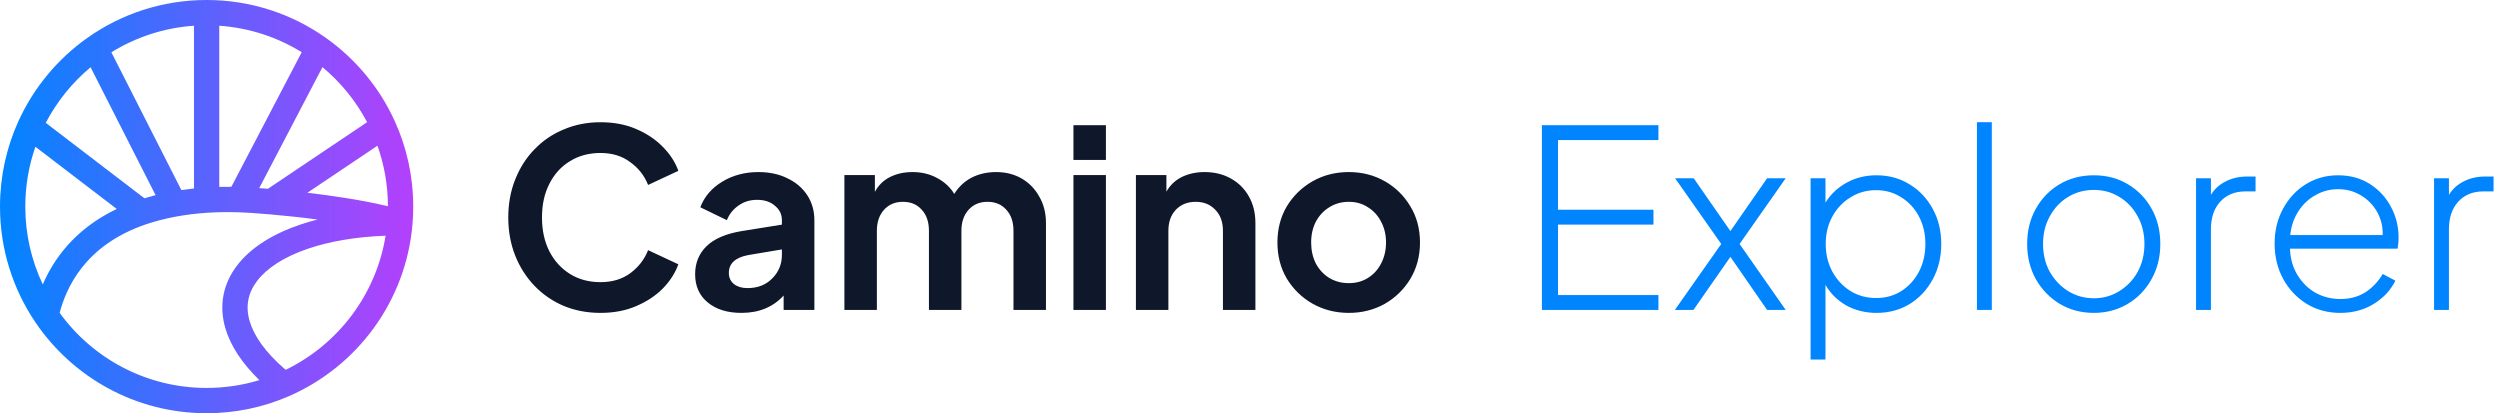 <svg width="242" height="40" viewBox="0 0 242 40" fill="none" xmlns="http://www.w3.org/2000/svg">
<path fill-rule="evenodd" clip-rule="evenodd" d="M10.781 5.062L17.556 18.398C17.954 18.34 18.36 18.288 18.776 18.245V2.491C15.855 2.692 13.134 3.607 10.781 5.062ZM21.224 2.491V18.092C21.608 18.083 21.999 18.08 22.396 18.084L29.205 5.054C26.855 3.603 24.139 2.692 21.224 2.491ZM31.214 6.498L25.094 18.209C25.358 18.229 25.638 18.251 25.933 18.275L35.536 11.827C34.456 9.778 32.981 7.968 31.214 6.498ZM36.537 14.105L29.755 18.659C32.304 18.959 35.152 19.387 37.551 19.967C37.547 17.909 37.19 15.936 36.537 14.105ZM30.741 21.249C29.095 21.034 27.501 20.869 26.152 20.752C25.473 20.693 24.862 20.646 24.344 20.611C23.918 20.582 23.5 20.561 23.09 20.548C22.401 20.526 21.736 20.526 21.094 20.545C20.749 20.555 20.411 20.572 20.079 20.593C19.826 20.61 19.576 20.629 19.33 20.652C18.78 20.703 18.249 20.768 17.736 20.848L17.548 19.638L17.736 20.848C17.518 20.882 17.303 20.918 17.091 20.957C16.527 21.06 15.986 21.18 15.468 21.314C15.001 21.436 14.557 21.569 14.136 21.712C8.1 23.766 6.382 28.016 5.773 30.281C8.964 34.688 14.148 37.551 20 37.551C21.778 37.551 23.493 37.287 25.108 36.796C23.419 35.155 22.312 33.467 21.816 31.777C21.164 29.555 21.609 27.445 22.959 25.685C24.276 23.969 26.401 22.644 29.048 21.747C29.588 21.564 30.152 21.398 30.741 21.249ZM27.65 35.801C25.647 34.082 24.572 32.474 24.166 31.088C23.741 29.639 24.013 28.335 24.902 27.176C25.826 25.972 27.465 24.869 29.834 24.067C31.875 23.375 34.397 22.927 37.326 22.816C36.403 28.545 32.704 33.349 27.65 35.801ZM4.142 27.531C5.164 25.16 7.177 22.198 11.298 20.226L3.427 14.207C2.794 16.019 2.449 17.968 2.449 20C2.449 22.697 3.056 25.25 4.142 27.531ZM4.43 11.891L13.976 19.191C14.261 19.104 14.553 19.022 14.852 18.944C14.921 18.926 14.99 18.909 15.06 18.891L8.77 6.511C6.991 7.994 5.51 9.822 4.43 11.891ZM8.489 3.643C11.745 1.348 15.717 0 20 0C24.282 0 28.253 1.347 31.508 3.64C34.407 5.683 36.739 8.477 38.22 11.742C39.364 14.261 40 17.058 40 20C40 20.554 39.977 21.102 39.933 21.645L39.932 21.665C39.312 29.169 34.554 35.494 27.948 38.358C25.511 39.415 22.822 40 20 40C13.108 40 7.031 36.513 3.436 31.213C1.267 28.014 0 24.153 0 20C0 17.061 0.635 14.266 1.776 11.749C3.257 8.483 5.589 5.687 8.489 3.643Z" fill="url(#paint0_linear_1453_796)"/>
<path d="M58.128 30.288C56.848 30.288 55.664 30.064 54.576 29.616C53.488 29.152 52.544 28.504 51.744 27.672C50.944 26.84 50.32 25.864 49.872 24.744C49.424 23.608 49.2 22.376 49.2 21.048C49.2 19.72 49.424 18.496 49.872 17.376C50.32 16.24 50.944 15.264 51.744 14.448C52.544 13.616 53.488 12.976 54.576 12.528C55.664 12.064 56.848 11.832 58.128 11.832C59.408 11.832 60.552 12.048 61.56 12.48C62.584 12.912 63.448 13.488 64.152 14.208C64.856 14.912 65.36 15.688 65.664 16.536L62.736 17.904C62.384 17.008 61.808 16.272 61.008 15.696C60.224 15.104 59.264 14.808 58.128 14.808C57.008 14.808 56.024 15.072 55.176 15.6C54.328 16.112 53.664 16.84 53.184 17.784C52.704 18.712 52.464 19.8 52.464 21.048C52.464 22.296 52.704 23.392 53.184 24.336C53.664 25.264 54.328 25.992 55.176 26.52C56.024 27.048 57.008 27.312 58.128 27.312C59.264 27.312 60.224 27.024 61.008 26.448C61.808 25.856 62.384 25.112 62.736 24.216L65.664 25.584C65.36 26.432 64.856 27.216 64.152 27.936C63.448 28.64 62.584 29.208 61.56 29.64C60.552 30.072 59.408 30.288 58.128 30.288ZM71.776 30.288C70.416 30.288 69.328 29.952 68.512 29.28C67.696 28.608 67.288 27.696 67.288 26.544C67.288 25.456 67.656 24.552 68.392 23.832C69.128 23.112 70.264 22.624 71.8 22.368L75.688 21.744V21.312C75.688 20.752 75.464 20.288 75.016 19.92C74.584 19.536 74.008 19.344 73.288 19.344C72.6 19.344 72 19.528 71.488 19.896C70.976 20.248 70.6 20.72 70.36 21.312L67.792 20.064C68.176 19.04 68.88 18.216 69.904 17.592C70.928 16.968 72.096 16.656 73.408 16.656C74.48 16.656 75.416 16.856 76.216 17.256C77.032 17.64 77.672 18.184 78.136 18.888C78.6 19.592 78.832 20.4 78.832 21.312V30H75.856V28.608C74.832 29.728 73.472 30.288 71.776 30.288ZM70.552 26.424C70.552 26.872 70.72 27.232 71.056 27.504C71.392 27.76 71.824 27.888 72.352 27.888C73.344 27.888 74.144 27.576 74.752 26.952C75.376 26.328 75.688 25.568 75.688 24.672V24.144L72.4 24.696C71.168 24.936 70.552 25.512 70.552 26.424ZM81.737 30V16.944H84.689V18.576C85.025 17.936 85.513 17.456 86.153 17.136C86.793 16.816 87.521 16.656 88.337 16.656C89.217 16.656 90.009 16.848 90.713 17.232C91.433 17.616 91.985 18.128 92.369 18.768C92.817 18.064 93.385 17.536 94.073 17.184C94.777 16.832 95.561 16.656 96.425 16.656C97.353 16.656 98.177 16.864 98.897 17.28C99.617 17.696 100.185 18.28 100.601 19.032C101.033 19.768 101.249 20.624 101.249 21.6V30H98.105V22.344C98.105 21.48 97.873 20.8 97.409 20.304C96.961 19.792 96.353 19.536 95.585 19.536C94.833 19.536 94.225 19.792 93.761 20.304C93.297 20.816 93.065 21.496 93.065 22.344V30H89.921V22.344C89.921 21.48 89.689 20.8 89.225 20.304C88.777 19.792 88.169 19.536 87.401 19.536C86.649 19.536 86.041 19.792 85.577 20.304C85.113 20.816 84.881 21.496 84.881 22.344V30H81.737ZM103.909 15.48V12.12H107.053V15.48H103.909ZM103.909 30V16.944H107.053V30H103.909ZM109.956 30V16.944H112.908V18.552C113.26 17.928 113.756 17.456 114.396 17.136C115.052 16.816 115.788 16.656 116.604 16.656C117.564 16.656 118.412 16.864 119.148 17.28C119.9 17.696 120.484 18.28 120.9 19.032C121.316 19.768 121.524 20.624 121.524 21.6V30H118.38V22.344C118.38 21.48 118.132 20.8 117.636 20.304C117.156 19.792 116.524 19.536 115.74 19.536C114.956 19.536 114.316 19.792 113.82 20.304C113.34 20.816 113.1 21.496 113.1 22.344V30H109.956ZM130.567 30.288C129.287 30.288 128.119 29.992 127.063 29.4C126.023 28.808 125.191 28 124.567 26.976C123.959 25.952 123.655 24.784 123.655 23.472C123.655 22.16 123.959 20.992 124.567 19.968C125.191 18.944 126.023 18.136 127.063 17.544C128.103 16.952 129.271 16.656 130.567 16.656C131.847 16.656 133.007 16.952 134.047 17.544C135.087 18.136 135.911 18.944 136.519 19.968C137.143 20.992 137.455 22.16 137.455 23.472C137.455 24.784 137.143 25.96 136.519 27C135.895 28.024 135.063 28.832 134.023 29.424C132.983 30 131.831 30.288 130.567 30.288ZM130.567 27.408C131.271 27.408 131.887 27.24 132.415 26.904C132.959 26.568 133.383 26.104 133.687 25.512C134.007 24.904 134.167 24.224 134.167 23.472C134.167 22.72 134.007 22.048 133.687 21.456C133.383 20.864 132.959 20.4 132.415 20.064C131.887 19.712 131.271 19.536 130.567 19.536C129.863 19.536 129.231 19.712 128.671 20.064C128.127 20.4 127.695 20.864 127.375 21.456C127.071 22.048 126.919 22.72 126.919 23.472C126.919 24.224 127.071 24.904 127.375 25.512C127.695 26.104 128.127 26.568 128.671 26.904C129.231 27.24 129.863 27.408 130.567 27.408Z" fill="#0F172A"/>
<path d="M149.256 30V12.12H160.536V13.56H150.816V20.304H160.056V21.744H150.816V28.56H160.536V30H149.256ZM162.127 30L166.615 23.616L162.151 17.256H163.951L167.503 22.368L171.055 17.256H172.855L168.391 23.616L172.855 30H171.055L167.503 24.864L163.927 30H162.127ZM175.265 34.8V17.256H176.705V19.608C177.217 18.792 177.897 18.152 178.745 17.688C179.609 17.208 180.577 16.968 181.649 16.968C182.849 16.968 183.921 17.264 184.865 17.856C185.809 18.432 186.553 19.224 187.097 20.232C187.641 21.224 187.913 22.352 187.913 23.616C187.913 24.88 187.641 26.016 187.097 27.024C186.553 28.032 185.809 28.832 184.865 29.424C183.921 30 182.849 30.288 181.649 30.288C180.577 30.288 179.601 30.048 178.721 29.568C177.857 29.072 177.185 28.408 176.705 27.576V34.8H175.265ZM181.601 28.848C182.529 28.848 183.345 28.624 184.049 28.176C184.769 27.712 185.337 27.088 185.753 26.304C186.169 25.504 186.377 24.608 186.377 23.616C186.377 22.624 186.169 21.736 185.753 20.952C185.337 20.168 184.769 19.552 184.049 19.104C183.329 18.64 182.513 18.408 181.601 18.408C180.689 18.408 179.865 18.64 179.129 19.104C178.393 19.552 177.809 20.168 177.377 20.952C176.945 21.736 176.729 22.624 176.729 23.616C176.729 24.608 176.945 25.504 177.377 26.304C177.809 27.088 178.393 27.712 179.129 28.176C179.865 28.624 180.689 28.848 181.601 28.848ZM191.367 30V11.832H192.807V30H191.367ZM202.686 30.288C201.47 30.288 200.374 30 199.398 29.424C198.422 28.832 197.646 28.032 197.07 27.024C196.51 26.016 196.23 24.88 196.23 23.616C196.23 22.336 196.51 21.2 197.07 20.208C197.63 19.2 198.398 18.408 199.374 17.832C200.35 17.256 201.454 16.968 202.686 16.968C203.918 16.968 205.014 17.256 205.974 17.832C206.95 18.408 207.718 19.2 208.278 20.208C208.838 21.2 209.118 22.336 209.118 23.616C209.118 24.896 208.83 26.04 208.254 27.048C207.694 28.056 206.926 28.848 205.95 29.424C204.974 30 203.886 30.288 202.686 30.288ZM202.686 28.872C203.598 28.872 204.422 28.64 205.158 28.176C205.91 27.712 206.502 27.088 206.934 26.304C207.366 25.504 207.582 24.608 207.582 23.616C207.582 22.624 207.366 21.736 206.934 20.952C206.502 20.152 205.918 19.528 205.182 19.08C204.446 18.616 203.614 18.384 202.686 18.384C201.758 18.384 200.918 18.616 200.166 19.08C199.43 19.528 198.846 20.152 198.414 20.952C197.982 21.736 197.766 22.624 197.766 23.616C197.766 24.608 197.982 25.504 198.414 26.304C198.862 27.088 199.454 27.712 200.19 28.176C200.942 28.64 201.774 28.872 202.686 28.872ZM212.578 30V17.256H214.018V18.864C214.354 18.304 214.826 17.872 215.434 17.568C216.042 17.248 216.738 17.088 217.522 17.088H218.338V18.528H217.354C216.33 18.528 215.514 18.864 214.906 19.536C214.314 20.192 214.018 21.08 214.018 22.2V30H212.578ZM226.543 30.288C225.343 30.288 224.263 30 223.303 29.424C222.343 28.832 221.583 28.032 221.023 27.024C220.463 26 220.183 24.856 220.183 23.592C220.183 22.328 220.455 21.2 220.999 20.208C221.543 19.2 222.279 18.408 223.207 17.832C224.135 17.256 225.175 16.968 226.327 16.968C227.495 16.968 228.519 17.248 229.399 17.808C230.279 18.368 230.959 19.104 231.439 20.016C231.935 20.928 232.183 21.928 232.183 23.016C232.183 23.176 232.175 23.344 232.159 23.52C232.143 23.696 232.119 23.88 232.087 24.072H221.671C221.703 25.032 221.943 25.88 222.391 26.616C222.839 27.352 223.423 27.928 224.143 28.344C224.879 28.744 225.679 28.944 226.543 28.944C227.471 28.944 228.279 28.728 228.967 28.296C229.655 27.848 230.215 27.256 230.647 26.52L231.871 27.168C231.439 28.064 230.751 28.808 229.807 29.4C228.863 29.992 227.775 30.288 226.543 30.288ZM226.327 18.312C225.543 18.312 224.815 18.504 224.143 18.888C223.471 19.256 222.919 19.776 222.487 20.448C222.055 21.104 221.791 21.872 221.695 22.752H230.647C230.663 21.92 230.479 21.168 230.095 20.496C229.711 19.824 229.191 19.296 228.535 18.912C227.879 18.512 227.143 18.312 226.327 18.312ZM235.617 30V17.256H237.057V18.864C237.393 18.304 237.865 17.872 238.473 17.568C239.081 17.248 239.777 17.088 240.561 17.088H241.377V18.528H240.393C239.369 18.528 238.553 18.864 237.945 19.536C237.353 20.192 237.057 21.08 237.057 22.2V30H235.617Z" fill="#0085FF"/>
<defs>
<linearGradient id="paint0_linear_1453_796" x1="0" y1="20" x2="40" y2="20" gradientUnits="userSpaceOnUse">
<stop stop-color="#0085FF"/>
<stop offset="1" stop-color="#B440FC"/>
</linearGradient>
</defs>
</svg>
